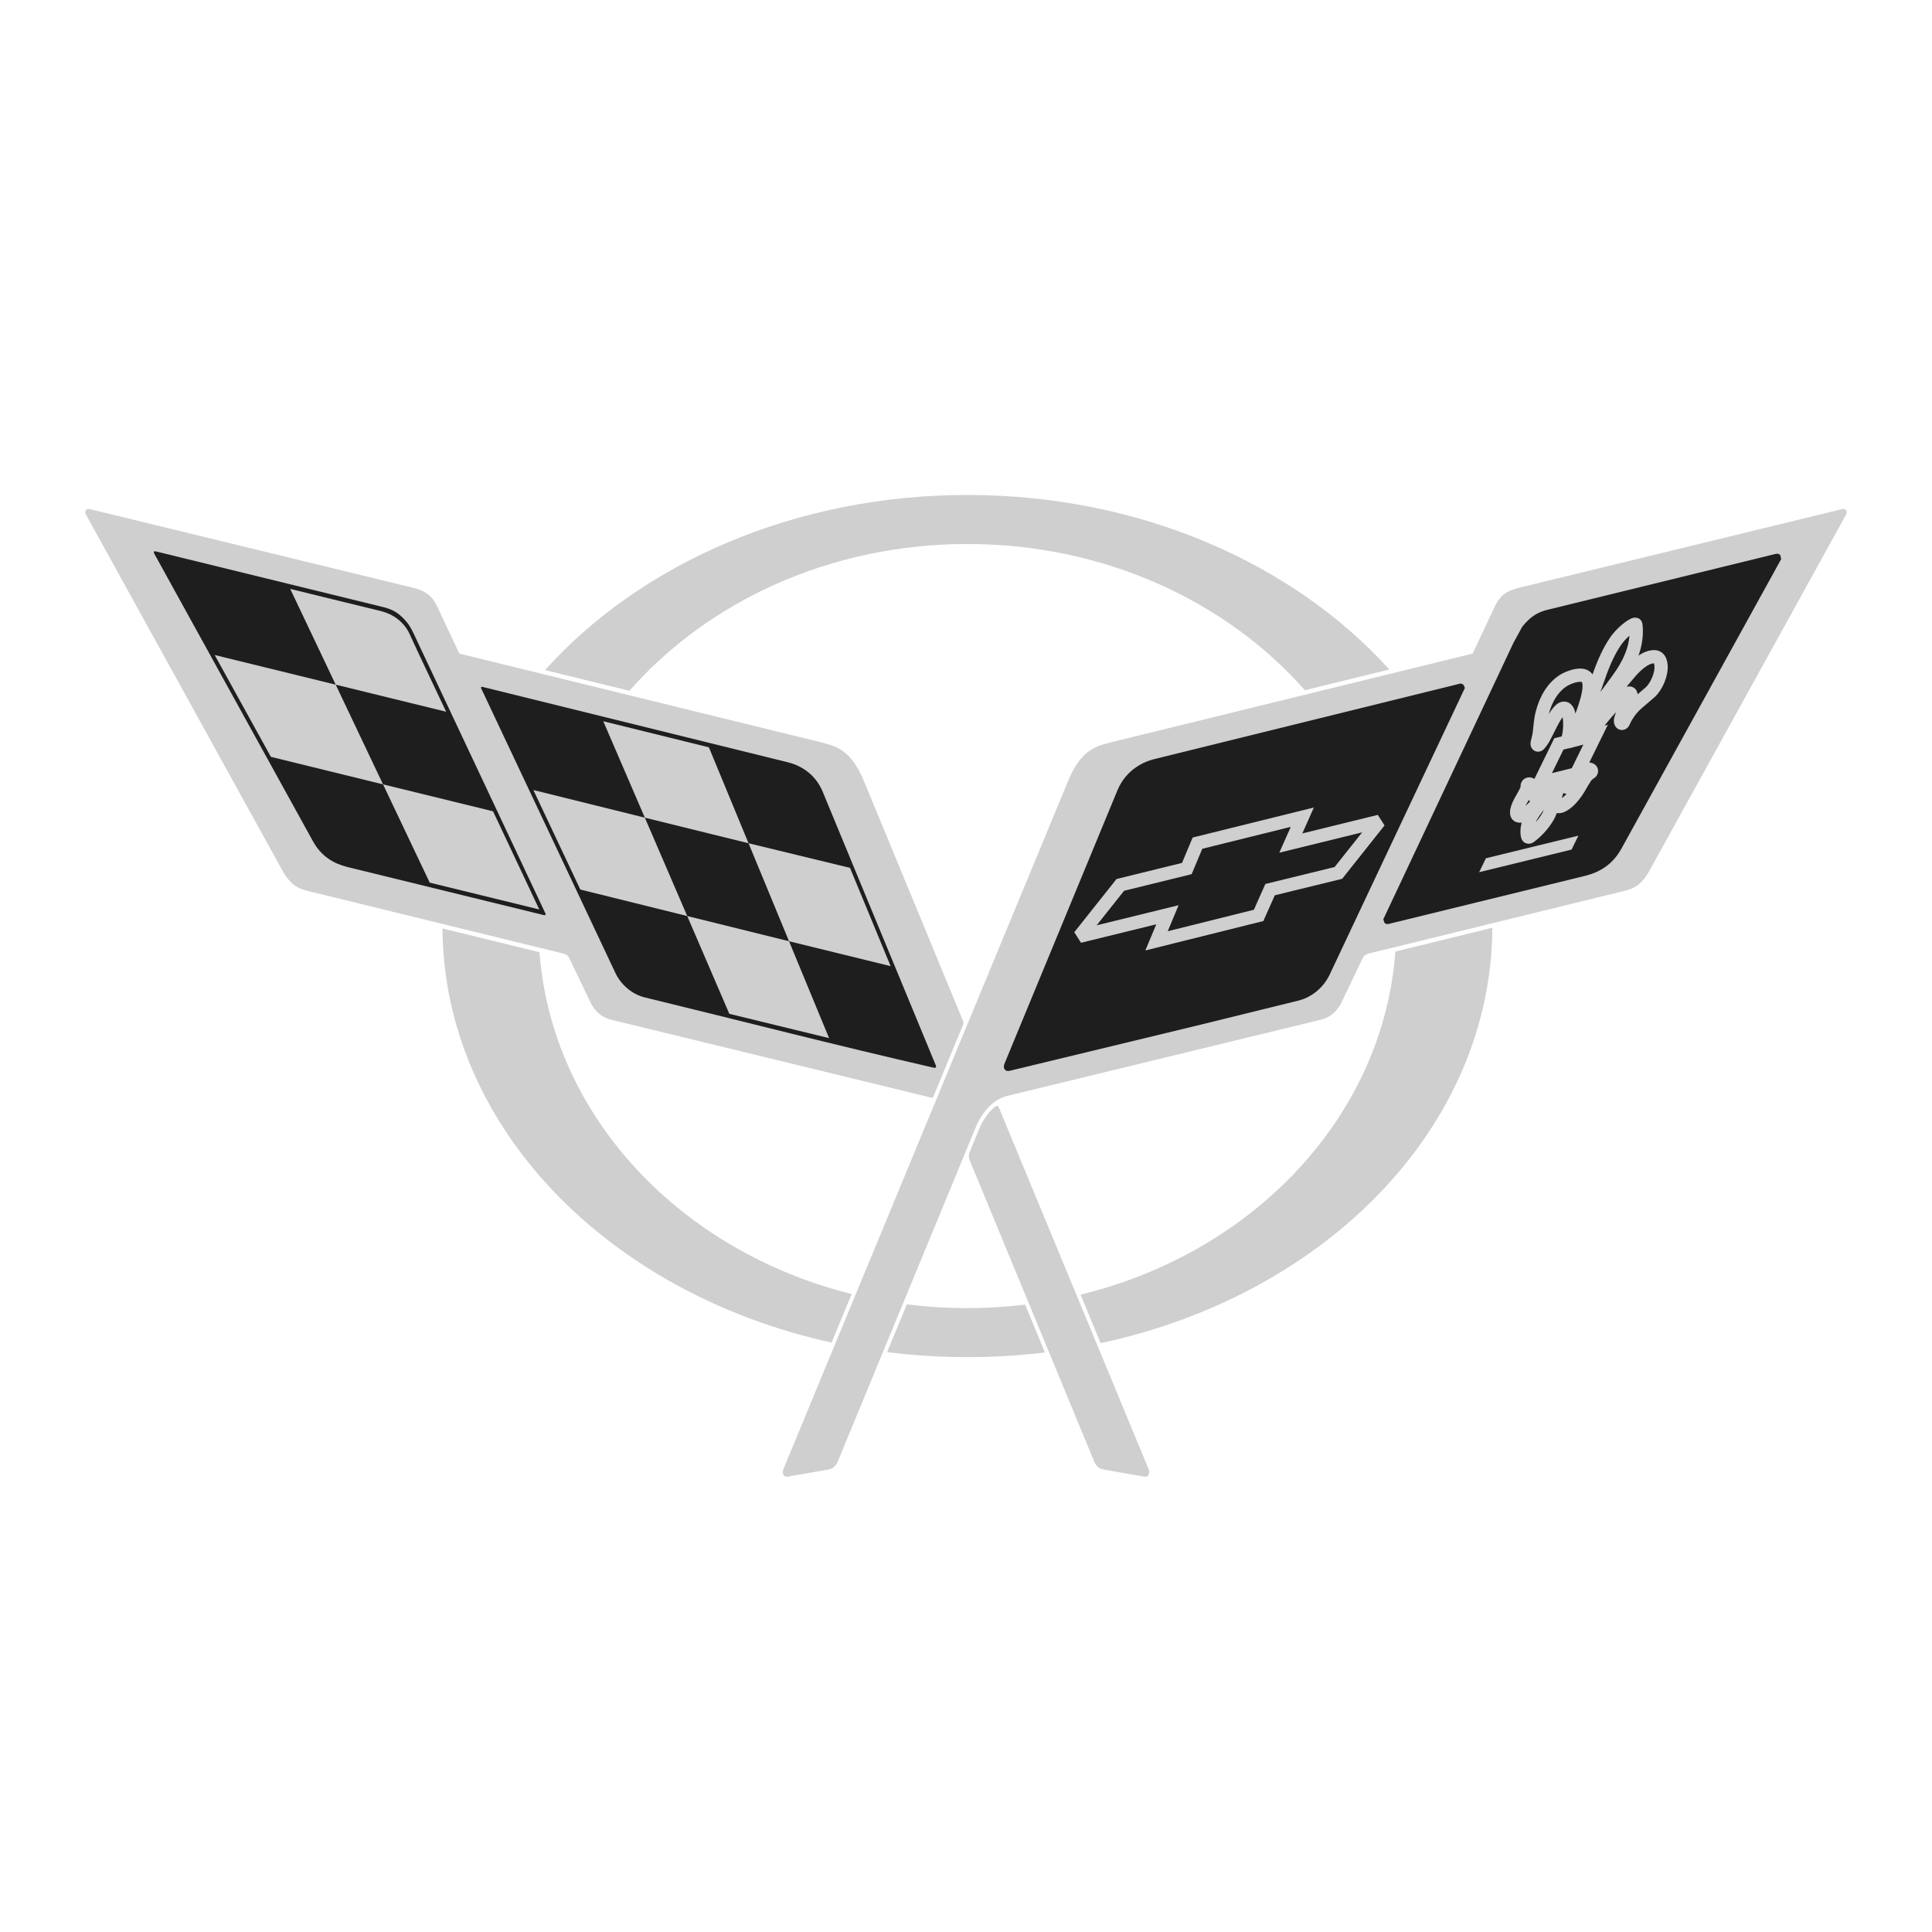 <svg width="146" height="146" viewBox="0 0 146 146" fill="none" xmlns="http://www.w3.org/2000/svg">
<g clip-path="url(#clip0_66_110)">
<path fill-rule="evenodd" clip-rule="evenodd" d="M73.106 37.404C86.17 37.404 97.761 42.593 104.989 50.593L98.609 52.159C92.675 45.432 83.459 41.11 73.106 41.11C62.734 41.11 53.499 45.45 47.566 52.204L41.185 50.639C48.408 42.609 60.018 37.404 73.106 37.404Z" fill="#CFCFCF"/>
<path fill-rule="evenodd" clip-rule="evenodd" d="M21.426 65.937L6.482 38.865C6.381 38.656 6.459 38.411 6.814 38.48L31.108 44.391C32.052 44.616 32.62 44.938 33.034 45.828L34.714 49.392L61.973 56.078C62.664 56.253 63.257 56.407 63.852 56.873C64.541 57.454 64.961 58.236 65.309 59.078L72.76 77.115C72.814 77.243 72.813 77.358 72.778 77.442L70.534 82.872C70.499 82.944 70.456 82.965 70.373 82.948L46.216 77.068C45.644 76.938 45.044 76.583 44.645 75.797L43.022 72.411C42.922 72.195 42.804 72.116 42.538 72.053C42.457 72.032 23.26 67.328 23.26 67.328C22.75 67.184 22.114 67.072 21.426 65.937Z" fill="#CFCFCF"/>
<path fill-rule="evenodd" clip-rule="evenodd" d="M33.438 70.162L40.769 71.96C41.709 84.33 51.393 94.557 64.36 97.787L62.843 101.458C45.977 97.757 33.536 85.159 33.438 70.162ZM73.106 102.558C71.042 102.558 69.014 102.427 67.037 102.18L68.533 98.566C71.5 98.942 74.502 98.95 77.471 98.59L78.967 102.206C77.022 102.442 75.065 102.559 73.106 102.558ZM86.456 111.586L83.471 111.065C83.165 111.009 82.882 110.912 82.688 110.448L73.314 87.764C73.21 87.516 73.172 87.328 73.279 87.062C73.438 86.67 73.793 85.807 73.974 85.365C74.303 84.556 74.784 83.955 75.199 83.633C75.3 83.55 75.412 83.521 75.498 83.729L86.803 111.028C86.929 111.373 86.765 111.645 86.456 111.586ZM83.175 101.501L81.658 97.834C94.741 94.656 104.526 84.362 105.448 71.908L112.775 70.112C112.704 85.19 100.186 97.857 83.175 101.501Z" fill="#CFCFCF"/>
<path fill-rule="evenodd" clip-rule="evenodd" d="M139.519 38.865L124.571 65.937C123.884 67.072 123.247 67.184 122.74 67.327C122.74 67.327 103.541 72.031 103.462 72.052C103.192 72.115 103.079 72.195 102.978 72.41C102.946 72.474 101.354 75.796 101.354 75.796C100.958 76.582 100.354 76.937 99.781 77.067C99.781 77.067 76.468 82.734 76.146 82.809C75.05 83.063 74.233 84.022 73.731 85.198C73.583 85.548 63.309 110.448 63.309 110.448C63.118 110.912 62.834 111.01 62.528 111.065L59.542 111.586C59.233 111.645 59.072 111.373 59.197 111.027L80.69 59.078C81.036 58.236 81.457 57.453 82.149 56.872C82.741 56.405 83.335 56.252 84.027 56.077L111.285 49.391L112.965 45.827C113.377 44.938 113.948 44.614 114.894 44.39L139.185 38.479C139.54 38.41 139.619 38.656 139.519 38.865Z" fill="#CFCFCF"/>
<path fill-rule="evenodd" clip-rule="evenodd" d="M70.703 80.471L62.179 59.849C61.6 58.432 60.422 57.822 59.556 57.61L36.464 51.908C36.382 51.888 36.322 51.935 36.36 52.014L46.521 73.56C46.925 74.391 47.712 75.109 48.687 75.365C56.321 77.222 62.908 78.931 70.547 80.683C70.706 80.717 70.787 80.668 70.703 80.471Z" fill="#1E1E1E"/>
<path fill-rule="evenodd" clip-rule="evenodd" d="M62.653 78.45L55.116 76.615L51.933 69.224L43.855 67.222L40.307 59.702L48.73 61.791L45.588 54.504L53.571 56.475L56.567 63.724L64.234 65.584L67.304 73.011L59.627 71.129L62.653 78.45Z" fill="#CFCFCF"/>
<path fill-rule="evenodd" clip-rule="evenodd" d="M41.215 69.023L31.575 48.55C31.328 48.029 31.13 47.535 30.809 47.099C30.216 46.357 29.713 46.072 29.023 45.893L11.782 41.67C11.636 41.638 11.58 41.678 11.654 41.834L23.662 63.596C24.497 65.095 25.808 65.41 26.421 65.561L41.111 69.157C41.219 69.185 41.257 69.12 41.215 69.023Z" fill="#1E1E1E"/>
<path fill-rule="evenodd" clip-rule="evenodd" d="M32.474 66.701L28.946 59.274L20.47 57.194L16.224 49.499L25.369 51.74L21.932 44.502C21.932 44.502 28.103 46.019 28.707 46.16C29.798 46.417 30.606 47.071 31.02 48.056C31.197 48.477 33.716 53.785 33.716 53.785L25.369 51.74L28.946 59.274L37.26 61.31L40.753 68.727L32.474 66.701Z" fill="#CFCFCF"/>
<path fill-rule="evenodd" clip-rule="evenodd" d="M134.178 41.86L116.934 46.083C116.253 46.257 115.7 46.532 115.035 47.36C115.029 47.369 114.375 48.569 114.375 48.569L104.534 69.473L104.613 69.711C104.647 69.761 104.742 69.87 104.933 69.823L119.623 66.227C120.281 66.063 121.638 65.73 122.515 64.158C122.515 64.156 134.601 42.254 134.601 42.254L134.541 41.97C134.47 41.857 134.347 41.82 134.178 41.86Z" fill="#1E1E1E"/>
<path fill-rule="evenodd" clip-rule="evenodd" d="M118.763 64.202L111.778 65.911L112.29 64.858L119.278 63.15L118.763 64.202Z" fill="#CFCFCF"/>
<path fill-rule="evenodd" clip-rule="evenodd" d="M124.697 52.317C123.891 53.039 123.457 53.271 122.976 54.025C122.86 54.199 122.763 54.384 122.684 54.577C122.645 54.677 122.502 54.731 122.462 54.541C122.438 54.425 122.488 54.279 122.523 54.183C122.755 53.489 123.077 53.205 123.24 52.621C123.296 52.426 123.194 52.302 122.976 52.405C122.911 52.44 122.757 52.499 122.532 52.702C121.658 53.506 120.738 54.604 120.044 55.653L120.58 55.518L119.122 58.485L118.507 58.638C118.411 58.803 118.323 58.979 118.273 59.182C118.176 59.609 118.578 59.516 118.692 59.414C118.892 59.237 119.122 58.933 119.281 58.74C119.447 58.538 119.691 58.267 119.942 58.153C120.192 58.036 120.406 58.27 120.167 58.407C120.002 58.507 119.865 58.645 119.765 58.81C119.516 59.188 119.344 59.56 119.093 59.907C118.788 60.328 118.466 60.671 118.073 60.877C117.788 61.026 117.402 61.028 117.513 60.364C117.633 59.667 117.883 59.305 118.098 58.741L117.906 58.79C117.56 59.502 117.33 60.163 117.304 60.49C117.259 61.029 117.177 61.354 116.981 61.701C116.631 62.302 116.161 62.825 115.6 63.237C115.525 63.293 115.446 63.273 115.425 63.15C115.298 62.392 115.653 61.692 116.1 61.111C116.637 60.417 117.143 59.838 117.547 58.879L117.345 58.928C116.943 59.698 116.665 60.136 116.125 60.759C115.737 61.207 115.403 61.469 115.109 61.608C114.865 61.718 114.498 61.758 114.643 61.167C114.75 60.739 114.977 60.437 115.199 60.014C115.306 59.805 115.418 59.619 115.407 59.434C115.388 59.166 115.75 59.175 115.778 59.47C115.794 59.615 115.805 59.827 115.825 59.97C115.868 60.261 116.072 60.194 116.228 60.049C116.523 59.747 116.77 59.402 116.96 59.025L116.355 59.178L117.803 56.219L118.426 56.063C118.644 55.398 118.691 54.567 118.538 53.905C118.455 53.529 118.176 53.333 117.81 53.748C117.372 54.239 117.076 55.028 116.602 55.873C116.517 56.015 116.417 56.148 116.306 56.271C116.229 56.341 116.123 56.315 116.168 56.115C116.203 55.969 116.29 55.675 116.322 55.419C116.384 54.954 116.39 54.504 116.538 53.901C116.805 52.826 117.381 51.862 118.245 51.365C118.738 51.104 119.577 50.829 119.911 51.211C120.26 51.612 120.031 52.53 119.853 53.121C119.577 54.055 119.161 55.017 118.81 55.964L119.013 55.915C119.743 54.276 120.34 52.494 120.952 50.76C121.215 50.054 121.595 49.166 122.103 48.439C122.483 47.897 123.057 47.405 123.45 47.205C123.595 47.142 123.622 47.15 123.632 47.278C123.761 48.592 123.277 49.832 122.575 50.888C121.64 52.289 120.523 53.449 119.452 55.805L119.677 55.746C120.625 54.062 121.741 52.477 123.006 51.016C123.485 50.432 124.25 49.63 125.003 49.626C125.311 49.626 125.475 49.843 125.52 50.248C125.595 50.93 125.185 51.876 124.697 52.317Z" stroke="#CFCFCF" stroke-miterlimit="2.613"/>
<path fill-rule="evenodd" clip-rule="evenodd" d="M110.613 51.782C110.579 51.732 110.529 51.694 110.472 51.674C110.414 51.654 110.352 51.654 110.294 51.672L87.206 57.37C86.605 57.52 85.13 58.049 84.436 59.744V59.743L75.915 80.367C75.822 80.584 75.865 80.724 75.917 80.804C75.996 80.921 76.124 80.961 76.299 80.921L90.73 77.434L98.165 75.603C99.147 75.346 100.009 74.626 100.468 73.679C100.468 73.676 110.7 51.99 110.7 51.99L110.613 51.782Z" fill="#1E1E1E"/>
<path fill-rule="evenodd" clip-rule="evenodd" d="M101.141 65.966L95.98 67.229L95.112 69.177L87.398 71.099L88.222 69.129L81.573 70.759L84.661 66.871L89.688 65.635L90.491 63.717L98.415 61.754L97.546 63.71L104.237 62.066L101.141 65.966Z" stroke="#CFCFCF" stroke-miterlimit="2.613"/>
<path fill-rule="evenodd" clip-rule="evenodd" d="M48.73 61.791L51.933 69.224L59.627 71.129L56.567 63.724L48.73 61.791Z" fill="#1E1E1E"/>
</g>
<defs>
<clipPath id="clip0_66_110">
<rect width="146" height="146" fill="white"/>
</clipPath>
</defs>
</svg>
